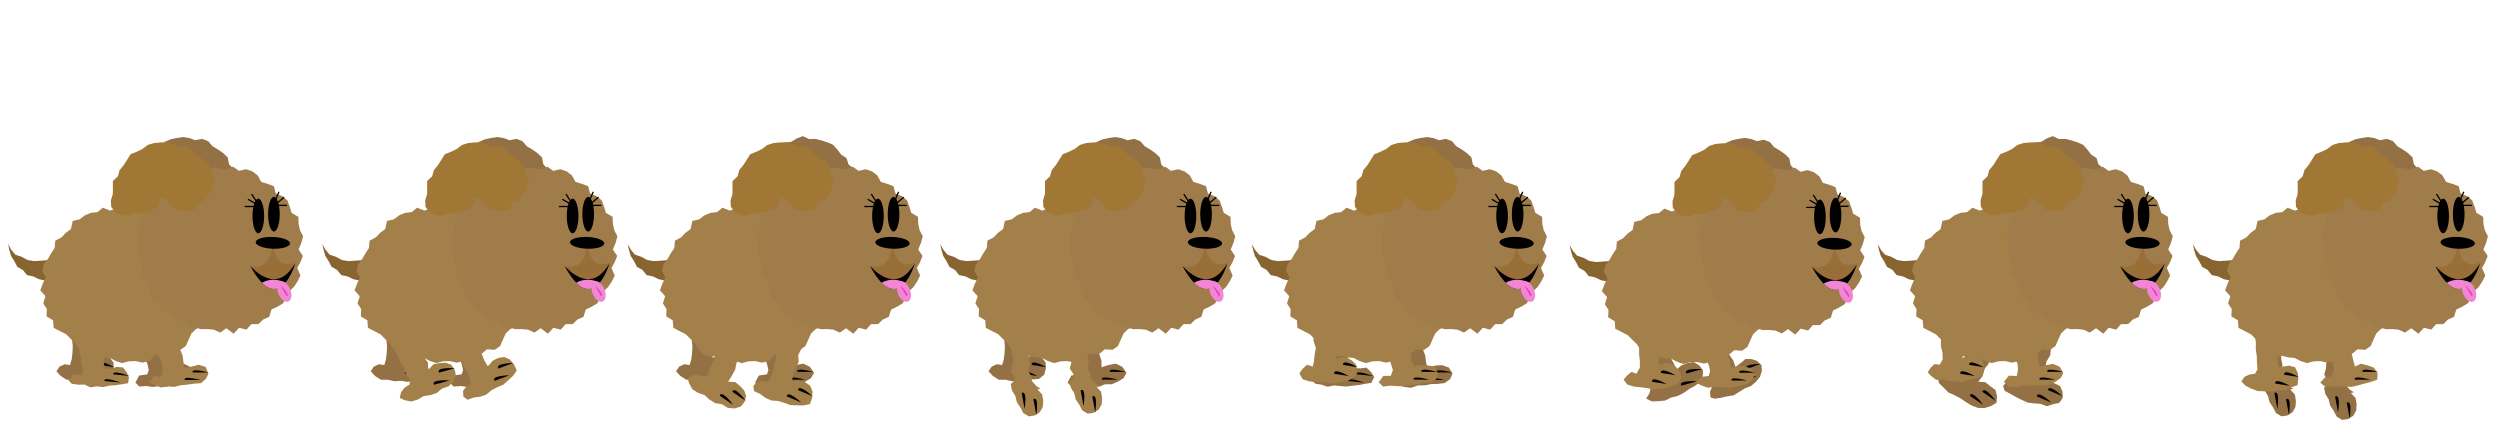 <svg id="spritsheet" xmlns="http://www.w3.org/2000/svg" xmlns:xlink="http://www.w3.org/1999/xlink" width="2800" height="500" viewBox="0 0 2800 500"><defs><style>.cls-1,.cls-2{fill:none;}.cls-1{stroke:#1d1d1b;stroke-width:0.3px;}.cls-3{fill:#876430;}.cls-4{fill:#937144;}.cls-5{fill:#a3804a;}.cls-6{fill:#a07c4b;}.cls-7{fill:#a07735;}.cls-8{fill:#996f37;}.cls-9{fill:#f286d4;}.cls-10{fill:#dd3ec0;}</style><symbol id="Deleted_Symbol" data-name="Deleted Symbol" viewBox="0 0 60.2 24.43"><line class="cls-1" x1="60.11" y1="6" x2="58.11" y2="7.5"/><line class="cls-1" x1="46.94" y1="16.5" x2="42.69" y2="15.75"/><line class="cls-1" x1="56.44" y1="11.08" x2="53.44" y2="11.08"/><line class="cls-1" x1="51.16" y1="19.6" x2="52.27" y2="16.64"/><line class="cls-1" x1="34.68" y1="2.64" x2="33.03" y2="0.08"/><line class="cls-1" x1="20.23" y1="23.05" x2="22.09" y2="20.37"/><line class="cls-1" x1="48.86" y1="6.41" x2="46.86" y2="9.66"/><line class="cls-1" x1="0.11" y1="13.33" x2="2.36" y2="10.83"/><line class="cls-1" x1="9.61" y1="14.5" x2="13.61" y2="12"/><line class="cls-1" x1="8.28" y1="18.17" x2="6.28" y2="16.92"/><line class="cls-1" x1="22.98" y1="7.37" x2="20.23" y2="5.12"/><line class="cls-1" x1="35.19" y1="17.08" x2="33.19" y2="15.83"/><line class="cls-1" x1="23.78" y1="17.68" x2="26.83" y2="17.81"/><line class="cls-1" x1="26.03" y1="12.47" x2="28.42" y2="14.29"/><line class="cls-1" x1="33.17" y1="8.48" x2="34.29" y2="11.54"/><line class="cls-1" x1="27.69" y1="3.75" x2="24.44" y2="2.75"/><line class="cls-1" x1="42.07" y1="10.12" x2="39.32" y2="8.37"/><line class="cls-1" x1="41.94" y1="4.75" x2="39.94" y2="6.25"/><line class="cls-1" x1="9.86" y1="5.5" x2="10.36" y2="8.75"/><line class="cls-1" x1="17.86" y1="12" x2="21.36" y2="11.25"/><line class="cls-1" x1="30.44" y1="24.42" x2="30.55" y2="21.42"/><line class="cls-1" x1="14.41" y1="19.82" x2="12.98" y2="17.77"/></symbol><symbol id="Dashes" data-name="Dashes" viewBox="0 0 60.19 24.41"><use width="60.2" height="24.42" xlink:href="#Deleted_Symbol"/></symbol></defs><title>spritesheetudenbaggrundsfarve</title><rect class="cls-2" width="350" height="500"/><polygon class="cls-3" points="53.11 291.38 45.81 291.97 38.31 292.45 30.88 291.21 24.2 287.61 17.16 285.24 12.44 279.55 9.03 273.28 10.43 279.9 12.4 286.61 16.1 292.55 19.39 298.87 25.68 302.42 30.21 308.11 37.33 309.59 43.58 312.68 50.39 314.15 58.07 314.67 65.54 314.49 67.27 308.95 64.48 301.74 58.8 296.4 53.11 291.38"/><polygon class="cls-4" points="189.67 411.35 197.54 408.82 205.56 407.22 213 410.83 217.71 417.51 214.3 423.61 208.1 427.31 201.19 430.35 193.58 430.42 186.37 433.28 178.76 432.31 171.28 433.41 163.8 432.33 156.1 432.97 151.69 428.49 155.88 420.6 165 419.25 166.62 414.46 165.07 407.59 162.26 401.1 160.81 394.21 158.84 388.01 164.96 386.6 171.21 384.6 177.53 382.9 183.6 383.59 184.46 390.16 187.26 396.94 189.61 403.85 189.67 411.35"/><path d="M216.46,416.47s-19.59-5.55-17.33,0"/><path d="M207.7,425.22s-19.58-5.54-17.33,0"/><polygon class="cls-4" points="103.65 400.59 110.34 398.76 117.07 397.52 123.2 400.77 127.22 406.28 127.29 413.06 125.53 419.56 119.77 424.32 112.18 425.04 104.91 427.8 97.31 426.5 89.72 427.01 82.32 425.29 74.58 425.28 68.03 421.1 63.15 415.8 66.69 410.57 72.52 407.91 78.37 408.87 80.26 402.46 81.15 395.14 81.47 387.72 80.71 380.34 79.32 373.04 78.76 364.61 87.65 365.77 96.01 365.29 104.4 363.26 105.31 370.85 103.11 378.24 105.28 385.66 104.64 393.07 103.65 400.59"/><path d="M127.8,411.26s-17.28-10-16.29-2.59"/><path d="M117.79,421.15s-17.28-10-16.29-2.59"/><polygon class="cls-5" points="240.72 317.74 243.48 325.13 240.49 332.1 236.7 338.54 233.88 344.97 234.26 352.83 230.57 359.06 226.7 365.14 219.54 368.58 214.5 373.33 211.38 380.17 208.1 387.57 202.07 391.81 193.36 391.24 187.81 395.92 180.37 396.37 173.43 397.41 167.33 404.17 159.75 406.16 151.78 404.45 144.13 404.7 136.79 406.67 129.7 404.36 123.02 400.94 115.87 400.25 108.92 398.47 100.48 399.81 93.57 396.86 88.5 390.8 84.17 384.34 79.06 379.4 74.09 374.4 67.32 370.92 60.08 367.19 59.49 358.8 52.14 354.37 52.51 346.15 48.43 339.76 50.95 331.76 45.1 325.22 47.87 317.74 51.23 310.81 47.22 303.04 49.15 295.91 53.78 289.8 57.34 283.6 61.23 277.69 61.88 269.55 68.87 265.85 73.76 260.74 79.46 256.54 81.43 247.42 89.13 245.67 94.96 241.22 101.69 238.4 109.13 237.58 115.13 232.59 123.3 235.87 130.01 233.39 137.12 233.73 144.13 232.67 151.56 227.42 158.21 233.66 165.51 233.16 172.21 235.83 178.86 238.33 186.56 238.4 191.52 244.56 198.01 247.43 206.64 247.67 208.64 256.71 215.46 259.79 223.55 262.36 223.6 271.53 230.72 275.51 234.97 281.66 234.04 289.96 238.48 296.09 238.19 303.56 240.32 310.51 240.72 317.74"/><polygon class="cls-5" points="206.34 412.15 214.35 410.69 222.17 408.52 230.27 410.9 233.46 418.59 230.93 423.89 225.22 429.14 217.5 429.7 210.06 430.76 202.57 431.5 195.13 433.33 187.54 432.77 179.91 433.95 172.71 430.68 167.11 428.31 172.41 421.41 180.87 422 182.32 415.31 181.74 408.48 179.43 402.07 175.89 396.13 174.34 388.96 181.12 388.17 187.82 388.21 193.93 384.8 200.44 385.15 201.89 391.69 204.5 398.23 205.46 405.13 206.34 412.15"/><path d="M233.44,417.13s-19.87-5.32-17.59,0"/><path d="M224.56,425.53s-19.88-5.32-17.6,0"/><polygon class="cls-4" points="260.99 188.94 256.53 183.97 255.03 176.32 249.87 171.41 244.02 167.35 238 163.76 233.16 158.09 226.43 155.51 218.76 157.05 212.25 154.64 205.26 153.49 198.28 154.5 191.33 155.95 184.8 158.67 179.52 163.55 173.75 167.31 167.49 170.89 164.43 177.44 161.54 183.7 158.03 189.6 157.19 196.47 152.81 202.64 154.16 209.71 155.72 216.31 156.47 223.25 162.51 227.37 169.91 225.24 177.32 224.67 184.93 225.73 191.65 222.07 197.48 218.44 202.27 213.62 203.15 205.32 208.22 211.79 213.89 215.78 219.48 220.13 227.05 219.49 233.41 221.01 241 220.92 246.21 214.96 250.85 208.88 255.63 202.91 256.72 194.9 260.99 188.94"/><polygon class="cls-6" points="334.39 279.38 339.23 286.68 336.46 293.64 332.89 300.14 336.54 308.63 333.2 315.29 329.09 321.45 323.54 326.59 320.51 333.13 317.12 339.63 310.7 343.5 304.04 346.66 301.52 354.85 294.78 357.82 289.4 363.05 281.44 363.07 276.05 369.2 267.81 367.08 261.66 373.77 253.57 367.62 246.57 372.49 239.53 369.26 232.52 368.56 225.23 368.69 218.35 366.65 210.94 365.8 206.19 359.07 197.29 360.14 192.56 354.09 186.52 350.02 179.53 346.71 177.64 338.55 170.56 334.85 168.69 327.34 166.63 320.32 163.88 313.81 157.6 308.42 159.8 300.32 157.13 293.62 155.68 286.57 154.94 279.38 155.52 272.17 153.13 264.51 155.6 257.44 156.71 250.05 158.87 242.89 163.62 236.91 170.63 232.59 171.94 224.89 178.62 221.03 183.55 216 186.79 209.04 190.8 202.29 200.01 202.97 205.75 198.83 211.67 194.69 217.79 190.4 225.95 193.01 232.41 189.54 239.38 187.58 246.57 188.79 253.58 189.84 261.18 186.71 267.59 191.36 275.63 189.54 282.64 191.91 288.61 196.49 292.62 203.79 299.68 205.89 306.76 208.58 308.89 216.7 316.1 219.7 321.88 224.41 324.48 231.4 326.6 238.38 334.19 242.93 334.42 250.69 335.96 257.81 339.49 264.6 337.45 272.19 334.39 279.38"/><polygon class="cls-7" points="240.94 199.29 236.48 194.22 235.39 186.29 230.34 181.17 224.57 176.85 218.68 172.91 214.31 166.72 207.75 163.56 199.79 164.6 193.53 161.35 186.66 159.32 179.52 159.55 172.37 160.23 165.5 162.33 159.58 166.82 153.21 169.94 146.28 172.69 142.3 179.02 138.47 185.01 133.96 190.47 132.06 197.36 126.39 202.81 126.43 210.26 126.35 217.35 124.2 224.38 124.53 231.7 129.1 237.45 134.13 240.11 141.38 241.86 148.43 239.44 155.41 238.34 162.51 238.35 168.79 235.42 175.95 233.12 179.32 226.34 179.39 220.95 185.44 222.82 190.7 228.08 195.75 234.4 203.44 236.13 211.15 236.43 218.68 234.26 221.82 227.31 229.41 224.71 233.06 218.55 237.12 212.72 238.3 205.41 240.94 199.29"/><ellipse cx="289.31" cy="241.91" rx="6.52" ry="19.39"/><polygon points="288.02 230.01 277.36 223.79 278.08 222.52 288.75 228.74 288.02 230.01"/><rect x="274.02" y="230.57" width="12.32" height="1.46"/><polygon points="287.96 228.13 281.21 217.72 282.43 216.92 289.17 227.33 287.96 228.13"/><ellipse cx="306.78" cy="239.91" rx="6.52" ry="19.39"/><polygon points="318.75 221.35 309.37 229.41 308.43 228.3 317.81 220.24 318.75 221.35"/><rect x="309.16" y="229.3" width="12.32" height="1.46"/><polygon points="306.85 225.93 311.76 214.53 313.09 215.11 308.18 226.52 306.85 225.93"/><path d="M330.7,295.09s-18.23,62.35-50.25,2.94C280.45,298,312.28,323,330.7,295.09Z"/><path class="cls-8" d="M305.77,269.35s-.19,35.69-25.27,28.34c-.05,0-.08,0-.05.08,2.23,2.66,29.88,34.39,50.25-3.75,0,0,0-.1,0-.08C328.81,294.84,307.26,304.63,305.77,269.35Z"/><ellipse class="cls-9" cx="318.41" cy="326.61" rx="7.11" ry="12.04" transform="translate(-98.16 140.8) rotate(-21.69)"/><path class="cls-10" d="M313.55,318.56s12.35,12.6,7.63,13.11"/><path class="cls-9" d="M319.66,316.65s-12.54-7.54-26.28,0C293.38,316.65,306.82,332.49,319.66,316.65Z"/><use width="60.19" height="24.41" transform="translate(294.36 295.09) scale(0.4 0.41)" xlink:href="#Dashes"/><ellipse cx="305.58" cy="271.97" rx="6.59" ry="19.2" transform="translate(22.19 566.98) rotate(-87.82)"/><polygon class="cls-5" points="117.75 413.29 124.51 412.9 130.93 410.85 137.77 411.6 142.01 417.05 144.42 422.67 143.49 429.16 136.27 430.43 129.38 431.45 122.41 431.96 115.42 433.56 108.38 432.72 101.25 433.82 94.47 430.64 87.36 430.87 80.34 429.82 76.75 426.04 82.27 419.22 90.8 420.19 93.4 413.97 91.09 407.43 90.42 400.66 89.28 393.94 88.14 388.35 94.28 385.63 101.15 386.78 107.92 386.19 115.3 384.76 115.93 392.36 116.95 399.26 116.17 406.35 117.75 413.29"/><path d="M145,421.06s-19.81-7.35-18-1.81"/><path d="M135.07,428.53s-19.81-7.36-18-1.81"/><rect class="cls-2" x="349" width="350" height="500"/><polygon class="cls-3" points="405.11 291.38 397.81 291.97 390.31 292.45 382.88 291.21 376.2 287.61 369.16 285.24 364.44 279.55 361.03 273.28 362.43 279.9 364.4 286.61 368.1 292.55 371.39 298.87 377.68 302.42 382.21 308.11 389.33 309.59 395.57 312.68 402.39 314.15 410.07 314.67 417.54 314.49 419.27 308.95 416.48 301.74 410.8 296.4 405.11 291.38"/><polygon class="cls-4" points="541.67 411.35 549.54 408.82 557.55 407.22 565 410.83 569.71 417.51 566.3 423.61 560.1 427.31 553.19 430.35 545.58 430.42 538.37 433.28 530.76 432.31 523.28 433.41 515.8 432.33 508.1 432.97 503.69 428.49 507.88 420.6 517 419.25 518.62 414.46 517.08 407.59 514.26 401.1 512.81 394.21 510.84 388.01 516.96 386.6 523.21 384.6 529.52 382.9 535.6 383.59 536.46 390.16 539.26 396.94 541.61 403.85 541.67 411.35"/><path d="M568.46,416.47s-19.59-5.55-17.33,0"/><path d="M559.7,425.22s-19.58-5.54-17.33,0"/><polygon class="cls-4" points="455.65 400.59 462.34 398.76 469.07 397.52 475.2 400.77 479.22 406.28 479.29 413.06 477.53 419.56 471.76 424.32 464.18 425.04 456.91 427.8 449.31 426.5 441.72 427.01 434.32 425.29 426.58 425.28 420.03 421.1 415.15 415.8 418.69 410.57 424.52 407.91 430.37 408.87 432.26 402.46 433.15 395.14 433.48 387.72 432.71 380.34 431.32 373.04 430.76 364.61 439.65 365.77 448.01 365.29 456.4 363.26 457.31 370.85 455.11 378.24 457.28 385.66 456.64 393.07 455.65 400.59"/><path d="M479.8,411.26s-17.28-10-16.29-2.59"/><path d="M469.79,421.15s-17.28-10-16.29-2.59"/><polygon class="cls-5" points="592.72 317.74 595.48 325.13 592.49 332.1 588.7 338.54 585.88 344.97 586.26 352.83 582.57 359.06 578.7 365.14 571.54 368.58 566.5 373.33 563.38 380.17 560.1 387.57 554.08 391.81 545.36 391.24 539.82 395.92 532.37 396.37 525.43 397.41 519.33 404.17 511.75 406.16 503.77 404.45 496.13 404.7 488.79 406.67 481.7 404.36 475.02 400.94 467.87 400.25 460.92 398.47 452.48 399.81 445.57 396.86 440.5 390.8 436.17 384.34 431.06 379.4 426.09 374.4 419.32 370.92 412.08 367.19 411.49 358.8 404.14 354.37 404.51 346.15 400.43 339.76 402.95 331.76 397.1 325.22 399.87 317.74 403.23 310.81 399.22 303.04 401.15 295.91 405.79 289.8 409.35 283.6 413.23 277.69 413.88 269.55 420.87 265.85 425.76 260.74 431.46 256.54 433.43 247.42 441.13 245.67 446.96 241.22 453.69 238.4 461.13 237.58 467.13 232.59 475.3 235.87 482.01 233.39 489.12 233.73 496.13 232.67 503.56 227.42 510.21 233.66 517.51 233.16 524.21 235.83 530.86 238.33 538.56 238.4 543.52 244.56 550.01 247.43 558.64 247.67 560.64 256.71 567.46 259.79 575.55 262.36 575.6 271.53 582.72 275.51 586.97 281.66 586.04 289.96 590.48 296.09 590.19 303.56 592.32 310.51 592.72 317.74"/><polygon class="cls-5" points="546.47 410.49 551.61 404.12 557.91 400.9 564.86 399.82 571.23 402.75 575.64 408.09 578.83 414.93 574.43 421.17 569.08 426.04 563.67 430.89 556.95 433.76 550.53 436.98 544.8 441.83 537.93 444.3 530.64 445.22 523.69 447.69 518.98 444.23 518.61 437.7 522.29 432.84 527.55 429.74 526.17 423.64 523.64 416.57 519.24 410.52 515.92 403.75 509.74 399 506.36 392.09 512.47 389.1 516.77 383.53 523.01 380.83 528.95 376.23 531.29 384.31 537.15 389.53 539.6 396.7 542.39 403.6 546.47 410.49"/><path d="M574.78,406.54s-21.14.28-16.46,6.22"/><path d="M570.49,420.33s-21.14.28-16.46,6.22"/><polygon class="cls-4" points="612.99 188.94 608.53 183.97 607.03 176.32 601.87 171.41 596.02 167.35 590 163.76 585.16 158.09 578.43 155.51 570.76 157.05 564.25 154.64 557.26 153.49 550.28 154.5 543.33 155.95 536.8 158.67 531.52 163.55 525.75 167.31 519.49 170.89 516.43 177.44 513.54 183.7 510.02 189.6 509.19 196.47 504.81 202.64 506.16 209.71 507.72 216.31 508.47 223.25 514.51 227.37 521.91 225.24 529.32 224.67 536.93 225.73 543.65 222.07 549.48 218.44 554.27 213.62 555.15 205.32 560.22 211.79 565.89 215.78 571.48 220.13 579.05 219.49 585.41 221.01 593 220.92 598.21 214.96 602.85 208.88 607.63 202.91 608.72 194.9 612.99 188.94"/><polygon class="cls-6" points="686.39 279.38 691.23 286.68 688.46 293.64 684.89 300.14 688.53 308.63 685.2 315.29 681.09 321.45 675.54 326.59 672.51 333.13 669.12 339.63 662.7 343.5 656.04 346.66 653.52 354.85 646.78 357.82 641.4 363.05 633.45 363.07 628.05 369.2 619.81 367.08 613.66 373.77 605.58 367.62 598.57 372.49 591.53 369.26 584.52 368.56 577.23 368.69 570.35 366.65 562.94 365.8 558.19 359.07 549.29 360.14 544.55 354.09 538.52 350.02 531.53 346.71 529.64 338.55 522.56 334.85 520.69 327.34 518.63 320.32 515.88 313.81 509.6 308.42 511.8 300.32 509.13 293.62 507.68 286.57 506.94 279.38 507.52 272.17 505.13 264.51 507.6 257.44 508.7 250.05 510.87 242.89 515.62 236.91 522.63 232.59 523.94 224.89 530.62 221.03 535.55 216 538.79 209.04 542.8 202.29 552.01 202.97 557.75 198.83 563.67 194.69 569.79 190.4 577.95 193.01 584.41 189.54 591.38 187.58 598.57 188.79 605.58 189.84 613.18 186.71 619.59 191.36 627.63 189.54 634.64 191.91 640.61 196.49 644.62 203.79 651.68 205.89 658.76 208.58 660.89 216.7 668.1 219.7 673.88 224.41 676.48 231.4 678.6 238.38 686.19 242.93 686.42 250.69 687.96 257.81 691.49 264.6 689.45 272.19 686.39 279.38"/><polygon class="cls-7" points="592.94 199.29 588.48 194.22 587.39 186.29 582.34 181.17 576.57 176.85 570.68 172.91 566.31 166.72 559.75 163.56 551.79 164.6 545.53 161.35 538.66 159.32 531.52 159.55 524.37 160.23 517.5 162.33 511.58 166.82 505.2 169.94 498.27 172.69 494.3 179.02 490.47 185.01 485.96 190.47 484.06 197.36 478.39 202.81 478.43 210.26 478.35 217.35 476.2 224.38 476.53 231.7 481.1 237.45 486.13 240.11 493.38 241.86 500.43 239.44 507.41 238.34 514.51 238.35 520.79 235.42 527.95 233.12 531.32 226.34 531.39 220.95 537.44 222.82 542.7 228.08 547.75 234.4 555.44 236.13 563.15 236.43 570.68 234.26 573.83 227.31 581.41 224.71 585.06 218.55 589.12 212.72 590.3 205.41 592.94 199.29"/><ellipse cx="641.31" cy="241.91" rx="6.52" ry="19.39"/><polygon points="640.02 230.01 629.36 223.79 630.08 222.52 640.75 228.74 640.02 230.01"/><rect x="626.02" y="230.57" width="12.32" height="1.46"/><polygon points="639.96 228.13 633.22 217.72 634.43 216.92 641.17 227.33 639.96 228.13"/><ellipse cx="658.78" cy="239.91" rx="6.52" ry="19.39"/><polygon points="670.75 221.35 661.37 229.41 660.43 228.3 669.81 220.24 670.75 221.35"/><rect x="661.16" y="229.3" width="12.32" height="1.46"/><polygon points="658.85 225.93 663.76 214.53 665.09 215.11 660.18 226.52 658.85 225.93"/><path d="M682.7,295.09s-18.23,62.35-50.25,2.94C632.45,298,664.28,323,682.7,295.09Z"/><path class="cls-8" d="M657.77,269.35s-.19,35.69-25.27,28.34c0,0-.08,0,0,.08,2.23,2.66,29.88,34.39,50.25-3.75,0,0,0-.1,0-.08C680.81,294.84,659.26,304.63,657.77,269.35Z"/><ellipse class="cls-9" cx="670.41" cy="326.61" rx="7.11" ry="12.04" transform="translate(-73.24 270.9) rotate(-21.69)"/><path class="cls-10" d="M665.55,318.56s12.35,12.6,7.63,13.11"/><path class="cls-9" d="M671.66,316.65s-12.54-7.54-26.28,0C645.38,316.65,658.82,332.49,671.66,316.65Z"/><use width="60.19" height="24.41" transform="translate(646.36 295.09) scale(0.4 0.41)" xlink:href="#Dashes"/><ellipse cx="657.58" cy="271.97" rx="6.59" ry="19.2" transform="translate(360.8 918.73) rotate(-87.82)"/><polygon class="cls-5" points="480.15 413.66 485.66 407.81 492.86 406.56 499.35 406.22 505.59 408.67 509.41 414.47 510.56 420.77 507.66 427.54 502.24 432.83 494.98 435.27 489.13 440.16 482.01 442.53 474.53 443.6 467.93 447.47 460.72 449.68 453.12 448.19 447.66 445.64 449.25 439.25 452.93 434.35 458.62 430.68 459.3 424.99 454.61 418.75 452.26 411.43 447.89 405.15 445.62 397.68 441.73 392.54 446.38 387.87 452.23 384.25 458.82 382 464.99 378.04 468.21 385.35 470.1 392.83 474.91 398.98 477.67 406.08 480.15 413.66"/><path d="M509.24,412.46s-21.67-1.6-17.43,4.85"/><path d="M503.55,426.1s-21.67-1.6-17.43,4.85"/><rect class="cls-2" x="694" width="350" height="500"/><polygon class="cls-3" points="747.11 291.38 739.81 291.97 732.31 292.45 724.88 291.21 718.2 287.61 711.16 285.24 706.44 279.55 703.03 273.28 704.43 279.9 706.4 286.61 710.1 292.55 713.39 298.87 719.68 302.42 724.21 308.11 731.33 309.59 737.58 312.68 744.39 314.15 752.07 314.67 759.54 314.49 761.27 308.95 758.48 301.74 752.8 296.4 747.11 291.38"/><polygon class="cls-4" points="883.67 411.35 891.54 408.82 899.55 407.22 907 410.83 911.71 417.51 908.3 423.61 902.1 427.31 895.19 430.35 887.58 430.42 880.37 433.28 872.76 432.31 865.28 433.41 857.8 432.33 850.1 432.97 845.69 428.49 849.88 420.6 859 419.25 860.62 414.46 859.08 407.59 856.26 401.1 854.81 394.21 852.84 388.01 858.96 386.6 865.21 384.6 871.52 382.9 877.6 383.59 878.46 390.16 881.26 396.94 883.61 403.85 883.67 411.35"/><path d="M910.46,416.47s-19.59-5.55-17.33,0"/><path d="M901.7,425.22s-19.58-5.54-17.33,0"/><polygon class="cls-4" points="797.65 400.59 804.34 398.76 811.07 397.52 817.2 400.77 821.22 406.28 821.29 413.06 819.53 419.56 813.76 424.32 806.18 425.04 798.91 427.8 791.3 426.5 783.72 427.01 776.32 425.29 768.58 425.28 762.03 421.1 757.15 415.8 760.69 410.57 766.52 407.91 772.37 408.87 774.26 402.46 775.15 395.14 775.48 387.72 774.71 380.34 773.32 373.04 772.76 364.61 781.65 365.77 790.01 365.29 798.4 363.26 799.31 370.85 797.11 378.24 799.28 385.66 798.64 393.07 797.65 400.59"/><path d="M821.8,411.26s-17.28-10-16.29-2.59"/><path d="M811.79,421.15s-17.28-10-16.29-2.59"/><polygon class="cls-5" points="934.72 317.74 937.48 325.13 934.49 332.1 930.7 338.54 927.88 344.97 928.26 352.83 924.57 359.06 920.7 365.14 913.54 368.58 908.5 373.33 905.38 380.17 902.1 387.57 896.08 391.81 887.36 391.24 881.82 395.92 874.37 396.37 867.43 397.41 861.33 404.17 853.75 406.16 845.77 404.45 838.13 404.7 830.79 406.67 823.7 404.36 817.02 400.94 809.87 400.25 802.92 398.47 794.48 399.81 787.57 396.86 782.5 390.8 778.17 384.34 773.05 379.4 768.09 374.4 761.32 370.92 754.08 367.19 753.49 358.8 746.14 354.37 746.51 346.15 742.43 339.76 744.95 331.76 739.1 325.22 741.87 317.74 745.23 310.81 741.22 303.04 743.15 295.91 747.78 289.8 751.35 283.6 755.23 277.69 755.88 269.55 762.87 265.85 767.76 260.74 773.46 256.54 775.43 247.42 783.13 245.67 788.96 241.22 795.69 238.4 803.13 237.58 809.13 232.59 817.3 235.87 824.01 233.39 831.12 233.73 838.13 232.67 845.56 227.42 852.21 233.66 859.51 233.16 866.21 235.83 872.86 238.33 880.56 238.4 885.52 244.56 892.01 247.43 900.64 247.67 902.64 256.71 909.46 259.79 917.55 262.36 917.6 271.53 924.72 275.51 928.97 281.66 928.04 289.96 932.48 296.09 932.19 303.56 934.32 310.51 934.72 317.74"/><polygon class="cls-5" points="886.89 427.07 894.94 426.05 901.72 428.06 907.49 432.07 910.08 438.59 909.6 445.5 907.14 452.6 899.68 454.11 892.44 453.95 885.18 453.7 878.33 451.18 871.46 449.08 864 448.55 857.32 445.6 851.39 441.28 844.69 438.22 843.62 432.46 847.9 427.53 853.92 426.5 859.85 427.94 863.1 422.58 866.1 415.7 867.13 408.3 869.35 401.11 868.27 393.41 870.54 386.07 877.03 388.09 883.97 387.14 890.35 389.44 897.79 390.23 893.99 397.68 894.52 405.47 891.39 412.37 888.69 419.3 886.89 427.07"/><path d="M910,443.78s-15.48-14.4-16.19-6.87"/><path d="M897.4,450.79s-15.48-14.4-16.19-6.87"/><polygon class="cls-4" points="956.14 188.9 950.34 184.11 948.11 177.09 942.11 173.14 937.84 167.56 933.08 162.17 926.52 159.32 919.8 157.22 913.09 155.52 906.18 155.79 899.18 152.46 892.38 155.02 886.29 158.77 879.3 159.74 872.45 161.85 868.33 168.02 860.97 170.41 858.73 177.66 853.35 182.51 851.83 189.52 850.25 196.22 850.01 203.06 847.81 209.72 846.72 216.95 851.33 222.68 856.41 225.44 863.97 227.59 871.28 224.06 879 226.21 886 223.1 892.54 219.73 895.72 213.43 897.66 206.35 903.87 209.73 907.69 216.08 915.18 216.67 920.76 220.6 927.31 219.94 932.88 217.87 940.08 214.84 944.32 208.48 949.48 202.82 951.49 195.29 956.14 188.9"/><polygon class="cls-6" points="1028.39 279.38 1033.23 286.68 1030.46 293.64 1026.89 300.14 1030.54 308.63 1027.2 315.29 1023.09 321.45 1017.54 326.59 1014.51 333.13 1011.12 339.63 1004.7 343.5 998.04 346.66 995.52 354.85 988.78 357.82 983.4 363.05 975.45 363.07 970.05 369.2 961.81 367.08 955.66 373.77 947.58 367.62 940.57 372.49 933.53 369.26 926.52 368.56 919.23 368.69 912.35 366.65 904.94 365.8 900.19 359.07 891.29 360.14 886.55 354.09 880.52 350.02 873.53 346.71 871.64 338.55 864.56 334.85 862.69 327.34 860.63 320.32 857.88 313.81 851.6 308.42 853.8 300.32 851.13 293.62 849.68 286.57 848.95 279.38 849.52 272.17 847.13 264.51 849.6 257.44 850.71 250.05 852.87 242.89 857.62 236.91 864.63 232.59 865.94 224.89 872.62 221.03 877.55 216 880.79 209.04 884.8 202.29 894.01 202.97 899.75 198.83 905.67 194.69 911.79 190.4 919.95 193.01 926.41 189.54 933.38 187.58 940.57 188.79 947.58 189.84 955.18 186.71 961.59 191.36 969.63 189.54 976.64 191.91 982.61 196.49 986.62 203.79 993.68 205.89 1000.76 208.58 1002.89 216.7 1010.1 219.7 1015.88 224.41 1018.48 231.4 1020.6 238.38 1028.19 242.93 1028.42 250.69 1029.96 257.81 1033.49 264.6 1031.45 272.19 1028.39 279.38"/><polygon class="cls-7" points="934.94 199.29 930.48 194.22 929.39 186.29 924.34 181.17 918.57 176.85 912.68 172.91 908.31 166.72 901.75 163.56 893.79 164.6 887.53 161.35 880.66 159.32 873.52 159.55 866.37 160.23 859.5 162.33 853.58 166.82 847.21 169.94 840.27 172.69 836.3 179.02 832.47 185.01 827.96 190.47 826.06 197.36 820.39 202.81 820.43 210.26 820.35 217.35 818.2 224.38 818.53 231.7 823.1 237.45 828.13 240.11 835.38 241.86 842.43 239.44 849.41 238.34 856.51 238.35 862.79 235.42 869.95 233.12 873.32 226.34 873.39 220.95 879.44 222.82 884.7 228.08 889.75 234.4 897.44 236.13 905.15 236.43 912.68 234.26 915.83 227.31 923.41 224.71 927.06 218.55 931.12 212.72 932.3 205.41 934.94 199.29"/><ellipse cx="983.31" cy="241.91" rx="6.52" ry="19.39"/><polygon points="982.02 230.01 971.36 223.79 972.08 222.52 982.75 228.74 982.02 230.01"/><rect x="968.02" y="230.57" width="12.32" height="1.46"/><polygon points="981.96 228.13 975.22 217.72 976.43 216.92 983.17 227.33 981.96 228.13"/><ellipse cx="1000.78" cy="239.91" rx="6.52" ry="19.39"/><polygon points="1012.75 221.35 1003.37 229.41 1002.43 228.3 1011.81 220.24 1012.75 221.35"/><rect x="1003.16" y="229.3" width="12.32" height="1.46"/><polygon points="1000.85 225.93 1005.76 214.53 1007.09 215.11 1002.18 226.52 1000.85 225.93"/><path d="M1024.7,295.09s-18.23,62.35-50.25,2.94C974.45,298,1006.28,323,1024.7,295.09Z"/><path class="cls-8" d="M999.77,269.35s-.19,35.69-25.27,28.34c0,0-.08,0,0,.08,2.23,2.66,29.88,34.39,50.25-3.75,0,0,0-.1,0-.08C1022.81,294.84,1001.26,304.63,999.77,269.35Z"/><ellipse class="cls-9" cx="1012.41" cy="326.61" rx="7.11" ry="12.04" transform="translate(-49.03 397.29) rotate(-21.69)"/><path class="cls-10" d="M1007.55,318.56s12.35,12.6,7.63,13.11"/><path class="cls-9" d="M1013.66,316.65s-12.54-7.54-26.28,0C987.38,316.65,1000.82,332.49,1013.66,316.65Z"/><use width="60.19" height="24.41" transform="translate(988.36 295.09) scale(0.4 0.41)" xlink:href="#Dashes"/><ellipse cx="999.58" cy="271.97" rx="6.59" ry="19.2" transform="translate(689.8 1260.48) rotate(-87.82)"/><polygon class="cls-5" points="815.5 427.5 823.56 427.9 829.13 432.67 833.56 437.39 835.74 443.72 833.75 450.36 829.71 455.29 822.68 457.5 815.13 456.79 808.6 452.74 801.06 451.5 794.67 447.57 789.05 442.49 781.8 440.01 775.44 435.94 771.73 429.11 770.14 423.32 776.04 420.41 782.15 420.09 788.67 422 793.44 418.9 795.12 411.26 799.25 404.76 801.19 397.36 805.5 390.82 806.88 384.57 813.45 385.04 819.99 387.15 825.96 390.79 832.98 392.93 829.46 400.12 824.91 406.36 823.39 414.04 819.73 420.73 815.5 427.5"/><path d="M835.22,449s-12.76-17.58-15-10.18"/><path d="M821.13,453.41s-12.77-17.59-15-10.19"/><rect class="cls-2" x="1044" width="350" height="500"/><polygon class="cls-3" points="1097.11 291.38 1089.81 291.97 1082.31 292.45 1074.88 291.21 1068.2 287.61 1061.16 285.24 1056.44 279.55 1053.03 273.28 1054.43 279.9 1056.4 286.61 1060.1 292.55 1063.39 298.87 1069.68 302.42 1074.21 308.11 1081.33 309.59 1087.58 312.68 1094.39 314.15 1102.07 314.67 1109.54 314.49 1111.27 308.95 1108.48 301.74 1102.8 296.4 1097.11 291.38"/><polygon class="cls-4" points="1233.67 411.35 1241.54 408.82 1249.56 407.22 1257 410.83 1261.71 417.51 1258.3 423.61 1252.1 427.31 1245.19 430.35 1237.58 430.42 1230.37 433.28 1222.76 432.31 1215.28 433.41 1207.8 432.33 1200.1 432.97 1195.69 428.49 1199.88 420.6 1209 419.25 1210.62 414.46 1209.08 407.59 1206.26 401.1 1204.81 394.21 1202.84 388.01 1208.96 386.6 1215.21 384.6 1221.53 382.9 1227.6 383.59 1228.46 390.16 1231.26 396.94 1233.61 403.85 1233.67 411.35"/><path d="M1260.46,416.47s-19.59-5.55-17.33,0"/><path d="M1251.7,425.22s-19.58-5.54-17.33,0"/><polygon class="cls-4" points="1147.65 400.59 1154.34 398.76 1161.07 397.52 1167.2 400.77 1171.22 406.28 1171.29 413.06 1169.53 419.56 1163.77 424.32 1156.18 425.04 1148.91 427.8 1141.31 426.5 1133.72 427.01 1126.32 425.29 1118.58 425.28 1112.03 421.1 1107.15 415.8 1110.69 410.57 1116.52 407.91 1122.37 408.87 1124.26 402.46 1125.15 395.14 1125.47 387.72 1124.71 380.34 1123.32 373.04 1122.76 364.61 1131.65 365.77 1140.01 365.29 1148.4 363.26 1149.31 370.85 1147.11 378.24 1149.28 385.66 1148.64 393.07 1147.65 400.59"/><path d="M1171.8,411.26s-17.28-10-16.29-2.59"/><path d="M1161.79,421.15s-17.28-10-16.29-2.59"/><polygon class="cls-5" points="1284.72 317.74 1287.48 325.13 1284.49 332.1 1280.7 338.54 1277.88 344.97 1278.26 352.83 1274.57 359.06 1270.7 365.14 1263.54 368.58 1258.5 373.33 1255.38 380.17 1252.1 387.57 1246.08 391.81 1237.36 391.24 1231.82 395.92 1224.37 396.37 1217.43 397.41 1211.33 404.17 1203.75 406.16 1195.78 404.45 1188.13 404.7 1180.79 406.67 1173.7 404.36 1167.02 400.94 1159.87 400.25 1152.92 398.47 1144.48 399.81 1137.57 396.86 1132.51 390.8 1128.17 384.34 1123.06 379.4 1118.09 374.4 1111.32 370.92 1104.08 367.19 1103.49 358.8 1096.14 354.37 1096.51 346.15 1092.43 339.76 1094.95 331.76 1089.1 325.22 1091.87 317.74 1095.23 310.81 1091.22 303.04 1093.15 295.91 1097.79 289.8 1101.35 283.6 1105.23 277.69 1105.88 269.55 1112.87 265.85 1117.76 260.74 1123.46 256.54 1125.43 247.42 1133.13 245.67 1138.96 241.22 1145.69 238.4 1153.13 237.58 1159.13 232.59 1167.3 235.87 1174.01 233.39 1181.12 233.73 1188.13 232.67 1195.56 227.42 1202.21 233.66 1209.52 233.16 1216.21 235.83 1222.86 238.33 1230.56 238.4 1235.52 244.56 1242.02 247.43 1250.64 247.67 1252.64 256.71 1259.46 259.79 1267.55 262.36 1267.6 271.53 1274.72 275.51 1278.96 281.66 1278.05 289.96 1282.48 296.09 1282.19 303.56 1284.32 310.51 1284.72 317.74"/><polygon class="cls-4" points="1304.99 188.94 1300.53 183.97 1299.03 176.32 1293.87 171.41 1288.02 167.35 1282 163.76 1277.16 158.09 1270.43 155.51 1262.77 157.05 1256.25 154.64 1249.27 153.49 1242.28 154.5 1235.33 155.95 1228.8 158.67 1223.52 163.55 1217.75 167.31 1211.48 170.89 1208.43 177.44 1205.54 183.7 1202.03 189.6 1201.18 196.47 1196.81 202.64 1198.16 209.71 1199.72 216.31 1200.47 223.25 1206.51 227.37 1213.91 225.24 1221.32 224.67 1228.93 225.73 1235.65 222.07 1241.48 218.44 1246.27 213.62 1247.15 205.32 1252.22 211.79 1257.89 215.78 1263.48 220.13 1271.05 219.49 1277.41 221.01 1285 220.92 1290.21 214.96 1294.85 208.88 1299.63 202.91 1300.72 194.9 1304.99 188.94"/><polygon class="cls-6" points="1378.39 279.38 1383.23 286.68 1380.46 293.64 1376.89 300.14 1380.54 308.63 1377.2 315.29 1373.09 321.45 1367.54 326.59 1364.52 333.13 1361.12 339.63 1354.7 343.5 1348.04 346.66 1345.52 354.85 1338.78 357.82 1333.4 363.05 1325.44 363.07 1320.05 369.2 1311.81 367.08 1305.66 373.77 1297.58 367.62 1290.57 372.49 1283.53 369.26 1276.52 368.56 1269.23 368.69 1262.35 366.65 1254.94 365.8 1250.19 359.07 1241.29 360.14 1236.56 354.09 1230.52 350.02 1223.53 346.71 1221.64 338.55 1214.56 334.85 1212.69 327.34 1210.63 320.32 1207.88 313.81 1201.6 308.42 1203.8 300.32 1201.13 293.62 1199.68 286.57 1198.94 279.38 1199.52 272.17 1197.13 264.51 1199.6 257.44 1200.7 250.05 1202.87 242.89 1207.62 236.91 1214.63 232.59 1215.94 224.89 1222.62 221.03 1227.55 216 1230.79 209.04 1234.8 202.29 1244.02 202.97 1249.75 198.83 1255.67 194.69 1261.79 190.4 1269.95 193.01 1276.41 189.54 1283.38 187.58 1290.57 188.79 1297.58 189.84 1305.18 186.71 1311.59 191.36 1319.63 189.54 1326.64 191.91 1332.61 196.49 1336.62 203.79 1343.68 205.89 1350.76 208.58 1352.89 216.7 1360.1 219.7 1365.88 224.41 1368.48 231.4 1370.6 238.38 1378.19 242.93 1378.42 250.69 1379.96 257.81 1383.49 264.6 1381.45 272.19 1378.39 279.38"/><polygon class="cls-7" points="1284.94 199.29 1280.48 194.22 1279.39 186.29 1274.34 181.17 1268.57 176.85 1262.68 172.91 1258.31 166.72 1251.75 163.56 1243.79 164.6 1237.53 161.35 1230.66 159.32 1223.52 159.55 1216.37 160.23 1209.5 162.33 1203.58 166.82 1197.2 169.94 1190.28 172.69 1186.3 179.02 1182.47 185.01 1177.96 190.47 1176.06 197.36 1170.39 202.81 1170.43 210.26 1170.35 217.35 1168.2 224.38 1168.53 231.7 1173.1 237.45 1178.13 240.11 1185.38 241.86 1192.43 239.44 1199.41 238.34 1206.51 238.35 1212.79 235.42 1219.95 233.12 1223.32 226.34 1223.39 220.95 1229.44 222.82 1234.7 228.08 1239.75 234.4 1247.44 236.13 1255.15 236.43 1262.68 234.26 1265.83 227.31 1273.41 224.71 1277.06 218.55 1281.12 212.72 1282.3 205.41 1284.94 199.29"/><ellipse cx="1333.31" cy="241.91" rx="6.52" ry="19.39"/><polygon points="1332.02 230.01 1321.36 223.79 1322.08 222.52 1332.75 228.74 1332.02 230.01"/><rect x="1318.02" y="230.57" width="12.32" height="1.46"/><polygon points="1331.96 228.13 1325.21 217.72 1326.43 216.92 1333.17 227.33 1331.96 228.13"/><ellipse cx="1350.78" cy="239.91" rx="6.52" ry="19.39"/><polygon points="1362.75 221.35 1353.37 229.41 1352.43 228.3 1361.81 220.24 1362.75 221.35"/><rect x="1353.16" y="229.3" width="12.32" height="1.46"/><polygon points="1350.85 225.93 1355.76 214.53 1357.09 215.11 1352.18 226.52 1350.85 225.93"/><path d="M1374.7,295.09s-18.23,62.35-50.25,2.94C1324.45,298,1356.28,323,1374.7,295.09Z"/><path class="cls-8" d="M1349.77,269.35s-.19,35.69-25.27,28.34c0,0-.08,0,0,.08,2.23,2.66,29.88,34.39,50.25-3.75,0,0,0-.1,0-.08C1372.81,294.84,1351.26,304.63,1349.77,269.35Z"/><ellipse class="cls-9" cx="1362.41" cy="326.61" rx="7.11" ry="12.04" transform="translate(-24.25 526.65) rotate(-21.69)"/><path class="cls-10" d="M1357.55,318.56s12.35,12.6,7.63,13.11"/><path class="cls-9" d="M1363.66,316.65s-12.54-7.54-26.28,0C1337.38,316.65,1350.82,332.49,1363.66,316.65Z"/><use width="60.19" height="24.41" transform="translate(1338.36 295.09) scale(0.4 0.41)" xlink:href="#Dashes"/><ellipse cx="1349.58" cy="271.97" rx="6.59" ry="19.2" transform="translate(1026.49 1610.23) rotate(-87.82)"/><polygon class="cls-5" points="1161.94 436.19 1165.44 435.42 1160.81 432.45 1155.64 426.6 1150.04 421.37 1144.31 421.88 1139.29 423.76 1131.96 430.1 1133.34 437.27 1137.16 443.42 1138.83 450.36 1142.78 456.24 1146.08 462.63 1152.26 466.31 1158.89 465.36 1164.77 461.57 1167.96 455.61 1168.43 448.97 1167.27 441.83 1161.94 436.19"/><path d="M1160.63,464.83s3.56-21.43-3.25-17.8"/><path d="M1147.57,457.93s3.55-21.44-3.26-17.8"/><polygon class="cls-5" points="1155.15 430.14 1147.34 431.25 1140.67 426.77 1135.26 427.75 1136.33 422.29 1132.12 415.58 1134.01 408.86 1134.53 402.15 1133.41 395.44 1132.01 388.72 1134.02 382.02 1140.66 382.44 1147.33 381.74 1154.69 381.31 1152.53 388.71 1151.87 395.42 1151.96 402.14 1153.44 408.85 1151.78 415.56 1155.46 422.17 1155.15 430.14"/><polygon class="cls-5" points="1227.94 433.19 1231.44 432.42 1226.81 429.45 1221.64 423.6 1216.04 418.37 1210.31 418.88 1205.29 420.76 1197.96 427.1 1199.34 434.27 1203.16 440.42 1204.83 447.36 1208.78 453.24 1212.08 459.63 1218.26 463.31 1224.89 462.36 1230.77 458.57 1233.96 452.61 1234.43 445.97 1233.27 438.83 1227.94 433.19"/><path d="M1226.63,461.83s3.56-21.43-3.25-17.8"/><path d="M1213.57,454.93s3.55-21.44-3.26-17.8"/><polygon class="cls-5" points="1221.15 427.14 1213.34 428.25 1206.67 423.77 1201.26 424.75 1202.33 419.29 1198.12 412.58 1200.01 405.86 1200.53 399.15 1199.41 392.44 1198.01 385.72 1200.02 379.02 1206.66 379.44 1213.33 378.74 1220.69 378.31 1218.53 385.71 1217.87 392.42 1217.96 399.14 1219.44 405.85 1217.78 412.56 1221.46 419.17 1221.15 427.14"/><rect class="cls-2" x="2447" width="350" height="500"/><polygon class="cls-3" points="2500.11 291.38 2492.81 291.97 2485.31 292.45 2477.88 291.21 2471.2 287.61 2464.16 285.24 2459.44 279.55 2456.03 273.28 2457.43 279.9 2459.4 286.61 2463.1 292.55 2466.39 298.87 2472.68 302.42 2477.21 308.11 2484.33 309.59 2490.57 312.68 2497.39 314.15 2505.07 314.67 2512.54 314.49 2514.27 308.95 2511.48 301.74 2505.8 296.4 2500.11 291.38"/><polygon class="cls-4" points="2564.94 436.19 2568.44 435.42 2563.81 432.45 2558.64 426.6 2553.04 421.37 2547.31 421.88 2542.28 423.76 2534.96 430.1 2536.34 437.27 2540.16 443.42 2541.83 450.36 2545.78 456.24 2549.08 462.63 2555.26 466.31 2561.89 465.36 2567.77 461.57 2570.96 455.61 2571.43 448.97 2570.27 441.83 2564.94 436.19"/><polygon class="cls-4" points="2558.15 430.14 2550.34 431.25 2543.67 426.77 2538.26 427.75 2539.33 422.29 2535.12 415.58 2537.01 408.86 2537.53 402.15 2536.41 395.44 2535.01 388.72 2537.02 382.02 2543.66 382.44 2550.33 381.74 2557.7 381.31 2555.53 388.71 2554.87 395.42 2554.96 402.14 2556.44 408.85 2554.78 415.56 2558.46 422.17 2558.15 430.14"/><polygon class="cls-5" points="2551.62 411.06 2557.22 410.56 2563.65 409.49 2570.39 411.23 2573.49 417.47 2574.14 424.05 2573.24 431.44 2565.91 433.82 2559.17 437.42 2551.54 437.13 2544.03 438.26 2536.44 438.23 2528.79 437.96 2521.54 435.38 2514.85 431.93 2510.35 427.11 2513.92 421.98 2519.4 419.44 2525.57 418.68 2528.4 413.57 2527.75 406.14 2527.59 398.75 2526.5 391.41 2526.59 384 2525.56 375.76 2534.37 376.65 2542.55 373.98 2551.11 374.3 2551.9 381.85 2551.87 389.25 2550.38 396.64 2550.87 404.05 2551.62 411.06"/><path d="M2574.54,422.26s-17.28-10-16.29-2.59"/><path d="M2564.53,432.15s-17.28-10-16.29-2.59"/><polygon class="cls-4" points="2632.94 440.19 2636.44 439.42 2631.81 436.45 2626.64 430.6 2621.04 425.37 2615.31 425.88 2610.28 427.76 2602.96 434.1 2604.34 441.27 2608.16 447.42 2609.83 454.36 2613.78 460.24 2617.08 466.63 2623.26 470.31 2629.89 469.36 2635.77 465.57 2638.96 459.61 2639.43 452.97 2638.27 445.83 2632.94 440.19"/><path d="M2631.63,468.83s3.56-21.43-3.25-17.8"/><path d="M2618.57,461.93s3.55-21.44-3.26-17.8"/><polygon class="cls-4" points="2626.15 434.14 2618.34 435.25 2611.67 430.77 2606.26 431.75 2607.33 426.29 2603.12 419.58 2605.01 412.86 2605.53 406.15 2604.41 399.44 2603.01 392.72 2605.02 386.02 2611.66 386.44 2618.33 385.74 2625.7 385.31 2623.53 392.71 2622.87 399.42 2622.96 406.14 2624.44 412.85 2622.78 419.56 2626.46 426.17 2626.15 434.14"/><polygon class="cls-5" points="2637.62 410.53 2644.23 407.36 2652.28 409.39 2659.08 411.93 2662.9 418.18 2662.57 425.14 2655.29 427.84 2648.03 429.65 2640.78 431.67 2633.38 433.4 2625.78 432.8 2618.28 432.75 2610.76 432.91 2603.21 432.41 2598.76 428.53 2604.19 422.39 2611.63 421.64 2613.64 414.46 2613.11 407.32 2609.19 401.12 2608.16 394.09 2604.86 386.65 2612 386.8 2618.2 384.54 2624.74 384.08 2630.6 383.6 2632.25 389.99 2634.18 396.96 2635.76 403.98 2637.62 410.53"/><path d="M2663.46,416.47s-19.59-5.55-17.33,0"/><path d="M2654.7,425.22s-19.58-5.54-17.33,0"/><polygon class="cls-5" points="2687.72 317.74 2690.48 325.13 2687.49 332.1 2683.7 338.54 2680.88 344.97 2681.26 352.83 2677.57 359.06 2673.7 365.14 2666.54 368.58 2661.5 373.33 2658.38 380.17 2655.1 387.57 2649.07 391.81 2640.36 391.24 2634.82 395.92 2627.37 396.37 2620.43 397.41 2614.33 404.17 2606.75 406.16 2598.78 404.45 2591.13 404.7 2583.79 406.67 2576.7 404.36 2570.02 400.94 2562.87 400.25 2555.92 398.47 2547.48 399.81 2540.57 396.86 2535.51 390.8 2531.17 384.34 2526.05 379.4 2521.09 374.4 2514.32 370.92 2507.08 367.19 2506.49 358.8 2499.14 354.37 2499.51 346.15 2495.43 339.76 2497.95 331.76 2492.1 325.22 2494.87 317.74 2498.23 310.81 2494.22 303.04 2496.15 295.91 2500.78 289.8 2504.34 283.6 2508.23 277.69 2508.88 269.55 2515.87 265.85 2520.76 260.74 2526.46 256.54 2528.43 247.42 2536.13 245.67 2541.96 241.22 2548.69 238.4 2556.13 237.58 2562.13 232.59 2570.3 235.87 2577.01 233.39 2584.12 233.73 2591.13 232.67 2598.56 227.42 2605.21 233.66 2612.51 233.16 2619.21 235.83 2625.86 238.33 2633.56 238.4 2638.52 244.56 2645.01 247.43 2653.64 247.67 2655.64 256.71 2662.46 259.79 2670.55 262.36 2670.6 271.53 2677.72 275.51 2681.97 281.66 2681.05 289.96 2685.48 296.09 2685.19 303.56 2687.32 310.51 2687.72 317.74"/><polygon class="cls-4" points="2707.99 188.94 2703.53 183.97 2702.03 176.32 2696.87 171.41 2691.02 167.35 2685 163.76 2680.16 158.09 2673.43 155.51 2665.76 157.05 2659.25 154.64 2652.26 153.49 2645.28 154.5 2638.33 155.95 2631.8 158.67 2626.52 163.55 2620.75 167.31 2614.49 170.89 2611.43 177.44 2608.54 183.7 2605.03 189.6 2604.18 196.47 2599.81 202.64 2601.16 209.71 2602.72 216.31 2603.47 223.25 2609.51 227.37 2616.91 225.24 2624.32 224.67 2631.93 225.73 2638.65 222.07 2644.48 218.44 2649.27 213.62 2650.15 205.32 2655.22 211.79 2660.89 215.78 2666.48 220.13 2674.05 219.49 2680.41 221.01 2688 220.92 2693.21 214.96 2697.85 208.88 2702.63 202.91 2703.72 194.9 2707.99 188.94"/><polygon class="cls-6" points="2781.39 279.38 2786.23 286.68 2783.46 293.64 2779.89 300.14 2783.53 308.63 2780.2 315.29 2776.09 321.45 2770.54 326.59 2767.51 333.13 2764.12 339.63 2757.7 343.5 2751.04 346.66 2748.52 354.85 2741.78 357.82 2736.41 363.05 2728.45 363.07 2723.05 369.2 2714.81 367.08 2708.66 373.77 2700.57 367.62 2693.57 372.49 2686.53 369.26 2679.52 368.56 2672.23 368.69 2665.35 366.65 2657.94 365.8 2653.19 359.07 2644.29 360.14 2639.55 354.09 2633.52 350.02 2626.53 346.71 2624.64 338.55 2617.56 334.85 2615.69 327.34 2613.64 320.32 2610.88 313.81 2604.6 308.42 2606.8 300.32 2604.13 293.62 2602.68 286.57 2601.95 279.38 2602.52 272.17 2600.13 264.51 2602.6 257.44 2603.7 250.05 2605.87 242.89 2610.62 236.91 2617.63 232.59 2618.94 224.89 2625.62 221.03 2630.55 216 2633.79 209.04 2637.8 202.29 2647.01 202.97 2652.75 198.83 2658.67 194.69 2664.79 190.4 2672.95 193.01 2679.41 189.54 2686.38 187.58 2693.57 188.79 2700.58 189.84 2708.18 186.71 2714.59 191.36 2722.63 189.54 2729.64 191.91 2735.61 196.49 2739.62 203.79 2746.68 205.89 2753.76 208.58 2755.89 216.7 2763.1 219.7 2768.88 224.41 2771.48 231.4 2773.6 238.38 2781.19 242.93 2781.42 250.69 2782.96 257.81 2786.49 264.6 2784.45 272.19 2781.39 279.38"/><polygon class="cls-7" points="2687.94 199.29 2683.48 194.22 2682.39 186.29 2677.34 181.17 2671.57 176.85 2665.68 172.91 2661.31 166.72 2654.75 163.56 2646.79 164.6 2640.53 161.35 2633.66 159.32 2626.52 159.55 2619.37 160.23 2612.5 162.33 2606.58 166.82 2600.2 169.94 2593.28 172.69 2589.3 179.02 2585.47 185.01 2580.96 190.47 2579.06 197.36 2573.39 202.81 2573.43 210.26 2573.35 217.35 2571.2 224.38 2571.53 231.7 2576.1 237.45 2581.13 240.11 2588.38 241.86 2595.43 239.44 2602.41 238.34 2609.51 238.35 2615.79 235.42 2622.95 233.12 2626.32 226.34 2626.39 220.95 2632.44 222.82 2637.7 228.08 2642.75 234.4 2650.44 236.13 2658.15 236.43 2665.68 234.26 2668.82 227.31 2676.41 224.71 2680.06 218.55 2684.12 212.72 2685.3 205.41 2687.94 199.29"/><ellipse cx="2736.31" cy="241.91" rx="6.52" ry="19.39"/><polygon points="2735.02 230.01 2724.36 223.79 2725.08 222.52 2735.75 228.74 2735.02 230.01"/><rect x="2721.02" y="230.57" width="12.32" height="1.46"/><polygon points="2734.96 228.13 2728.22 217.72 2729.43 216.92 2736.17 227.33 2734.96 228.13"/><ellipse cx="2753.78" cy="239.91" rx="6.52" ry="19.39"/><polygon points="2765.75 221.35 2756.37 229.41 2755.43 228.3 2764.81 220.24 2765.75 221.35"/><rect x="2756.16" y="229.3" width="12.32" height="1.46"/><polygon points="2753.85 225.93 2758.76 214.53 2760.09 215.11 2755.18 226.52 2753.85 225.93"/><path d="M2777.7,295.09s-18.23,62.35-50.25,2.94C2727.45,298,2759.28,323,2777.7,295.09Z"/><path class="cls-8" d="M2752.77,269.35s-.19,35.69-25.27,28.34c-.05,0-.08,0-.05.08,2.23,2.66,29.88,34.39,50.25-3.75,0,0,0-.1,0-.08C2775.81,294.84,2754.26,304.63,2752.77,269.35Z"/><ellipse class="cls-9" cx="2765.41" cy="326.61" rx="7.11" ry="12.04" transform="translate(75.09 1045.17) rotate(-21.69)"/><path class="cls-10" d="M2760.55,318.56s12.35,12.6,7.63,13.11"/><path class="cls-9" d="M2766.66,316.65s-12.54-7.54-26.28,0C2740.38,316.65,2753.82,332.49,2766.66,316.65Z"/><use width="60.19" height="24.41" transform="translate(2741.36 295.09) scale(0.4 0.41)" xlink:href="#Dashes"/><ellipse cx="2752.58" cy="271.97" rx="6.59" ry="19.2" transform="translate(2376.15 3012.21) rotate(-87.82)"/><path d="M2563.63,464.83s3.56-21.43-3.25-17.8"/><path d="M2550.57,457.93s3.55-21.44-3.26-17.8"/><rect class="cls-2" x="2094" width="350" height="500"/><polygon class="cls-3" points="2147.11 291.38 2139.81 291.97 2132.31 292.45 2124.88 291.21 2118.2 287.61 2111.16 285.24 2106.44 279.55 2103.03 273.28 2104.43 279.9 2106.4 286.61 2110.1 292.55 2113.39 298.87 2119.68 302.42 2124.21 308.11 2131.33 309.59 2137.57 312.68 2144.39 314.15 2152.07 314.67 2159.54 314.49 2161.27 308.95 2158.48 301.74 2152.8 296.4 2147.11 291.38"/><polygon class="cls-4" points="2287.45 426.96 2294.92 426.3 2301.16 429.42 2307.21 432.3 2310.01 438.6 2310.3 445.58 2306.25 451.3 2299.47 452.67 2292.39 454.93 2285.42 452.26 2278.18 451.81 2270.91 450.87 2264.25 447.87 2257.78 444.58 2251.51 441.05 2245.18 437.63 2243.43 432.23 2247.84 427.44 2253.97 425.04 2260.4 427.14 2263.01 422.55 2265.7 415.61 2265.92 408.07 2267.34 400.78 2268.32 393.42 2270.76 386.89 2277.03 388.04 2283.63 389.09 2290.26 389.94 2297.17 390.59 2296.12 398.21 2292.08 404.87 2290.66 412.19 2290.04 419.72 2287.45 426.96"/><path d="M2310,443.78s-15.48-14.4-16.19-6.87"/><path d="M2297.4,450.79s-15.48-14.4-16.19-6.87"/><polygon class="cls-5" points="2284.34 410.77 2291.56 408.94 2299.52 407.51 2306.95 410.88 2310.9 417.81 2308.06 423.32 2302.17 427.51 2295.32 430.92 2287.73 431.38 2280.18 431.34 2272.74 431.99 2265.28 432.12 2257.72 433.61 2250.07 433.15 2244.38 427.66 2249.95 420.69 2258.7 421.15 2260.16 414.52 2259.64 407.44 2256.36 401.07 2255.93 393.83 2252.11 387 2259.07 387.21 2265.2 384.56 2271.58 383.23 2277.5 383.72 2280.69 389.7 2282.19 396.75 2283.18 403.89 2284.34 410.77"/><path d="M2310.46,416.47s-19.59-5.55-17.33,0"/><path d="M2301.7,425.22s-19.58-5.54-17.33,0"/><polygon class="cls-4" points="2356.14 188.9 2350.34 184.11 2348.11 177.09 2342.11 173.14 2337.84 167.56 2333.08 162.17 2326.52 159.32 2319.8 157.22 2313.09 155.52 2306.18 155.79 2299.18 152.46 2292.39 155.02 2286.29 158.77 2279.3 159.74 2272.45 161.85 2268.33 168.02 2260.97 170.41 2258.72 177.66 2253.35 182.51 2251.83 189.52 2250.25 196.22 2250.01 203.06 2247.81 209.72 2246.72 216.95 2251.33 222.68 2256.41 225.44 2263.97 227.59 2271.28 224.06 2279 226.21 2286 223.1 2292.54 219.73 2295.72 213.43 2297.66 206.35 2303.87 209.73 2307.69 216.08 2315.18 216.67 2320.76 220.6 2327.31 219.94 2332.88 217.87 2340.08 214.84 2344.32 208.48 2349.48 202.82 2351.49 195.29 2356.14 188.9"/><polygon class="cls-4" points="2215.71 427.5 2223.52 428.04 2229.18 432.58 2234.88 436.69 2236.66 443.74 2236.08 451.12 2229.55 454.93 2222.71 457 2215.12 456.81 2208.09 454.09 2201.64 450.25 2195.52 446 2188.97 442.62 2182.15 439.52 2176.91 434.2 2171.7 429.14 2170.47 423.91 2176.36 421.19 2182.44 418.91 2187.73 422.92 2192.11 418.14 2196.8 412 2199.81 404.98 2200.92 397.26 2204.44 390.45 2206.74 382.36 2213.22 385.63 2219.24 389.11 2226.21 390.12 2232.08 393.23 2228.88 399.85 2227.23 407.45 2222.39 413.57 2220.48 421.11 2215.71 427.5"/><path d="M2235.22,449s-12.76-17.58-15-10.18"/><path d="M2221.13,453.41s-12.77-17.59-15-10.19"/><polygon class="cls-5" points="2197.7 400.57 2204.43 399.32 2211.12 397.22 2217.32 400.62 2221.44 406.2 2222.87 412.89 2220.57 420.5 2213.46 423.54 2206.18 425 2198.91 427.83 2191.29 427.4 2183.76 426.52 2176.32 425.29 2168.55 425.38 2162.26 420.61 2159.03 417.07 2162.31 411.93 2166.5 407.81 2172.55 408.39 2175.78 402.58 2175.64 395.13 2173.79 387.8 2173.87 380.4 2173.7 373.01 2173.44 366.1 2181.68 366.14 2189.94 364.44 2198.26 363.44 2197.71 370.83 2197.77 378.24 2198.64 385.65 2198.9 393.08 2197.7 400.57"/><path d="M2221.8,411.26s-17.28-10-16.29-2.59"/><path d="M2211.79,421.15s-17.28-10-16.29-2.59"/><polygon class="cls-5" points="2334.72 317.74 2337.48 325.13 2334.49 332.1 2330.7 338.54 2327.88 344.97 2328.26 352.83 2324.57 359.06 2320.7 365.14 2313.54 368.58 2308.5 373.33 2305.38 380.17 2302.1 387.57 2296.07 391.81 2287.36 391.24 2281.82 395.92 2274.37 396.37 2267.43 397.41 2261.33 404.17 2253.75 406.16 2245.78 404.45 2238.13 404.7 2230.79 406.67 2223.7 404.36 2217.02 400.94 2209.87 400.25 2202.92 398.47 2194.48 399.81 2187.57 396.86 2182.51 390.8 2178.17 384.34 2173.05 379.4 2168.09 374.4 2161.32 370.92 2154.08 367.19 2153.49 358.8 2146.14 354.37 2146.51 346.15 2142.43 339.76 2144.95 331.76 2139.1 325.22 2141.87 317.74 2145.23 310.81 2141.22 303.04 2143.15 295.91 2147.78 289.8 2151.34 283.6 2155.23 277.69 2155.88 269.55 2162.87 265.85 2167.76 260.74 2173.46 256.54 2175.43 247.42 2183.13 245.67 2188.96 241.22 2195.69 238.4 2203.13 237.58 2209.13 232.59 2217.3 235.87 2224.01 233.39 2231.12 233.73 2238.13 232.67 2245.56 227.42 2252.21 233.66 2259.51 233.16 2266.21 235.83 2272.86 238.33 2280.56 238.4 2285.52 244.56 2292.01 247.43 2300.64 247.67 2302.64 256.71 2309.46 259.79 2317.55 262.36 2317.6 271.53 2324.72 275.51 2328.97 281.66 2328.05 289.96 2332.48 296.09 2332.19 303.56 2334.32 310.51 2334.72 317.74"/><polygon class="cls-6" points="2428.39 279.38 2433.23 286.68 2430.46 293.64 2426.89 300.14 2430.53 308.63 2427.2 315.29 2423.09 321.45 2417.54 326.59 2414.51 333.13 2411.12 339.63 2404.7 343.5 2398.04 346.66 2395.52 354.85 2388.78 357.82 2383.41 363.05 2375.45 363.07 2370.05 369.2 2361.81 367.08 2355.66 373.77 2347.57 367.62 2340.57 372.49 2333.53 369.26 2326.52 368.56 2319.23 368.69 2312.35 366.65 2304.94 365.8 2300.19 359.07 2291.29 360.14 2286.55 354.09 2280.52 350.02 2273.53 346.71 2271.64 338.55 2264.56 334.85 2262.69 327.34 2260.64 320.32 2257.88 313.81 2251.6 308.42 2253.8 300.32 2251.13 293.62 2249.68 286.57 2248.95 279.38 2249.52 272.17 2247.13 264.51 2249.6 257.44 2250.7 250.05 2252.87 242.89 2257.62 236.91 2264.63 232.59 2265.94 224.89 2272.62 221.03 2277.55 216 2280.79 209.04 2284.8 202.29 2294.01 202.97 2299.75 198.83 2305.67 194.69 2311.79 190.4 2319.95 193.01 2326.41 189.54 2333.38 187.58 2340.57 188.79 2347.58 189.84 2355.18 186.71 2361.59 191.36 2369.63 189.54 2376.64 191.91 2382.61 196.49 2386.62 203.79 2393.68 205.89 2400.76 208.58 2402.89 216.7 2410.1 219.7 2415.88 224.41 2418.48 231.4 2420.6 238.38 2428.19 242.93 2428.42 250.69 2429.96 257.81 2433.49 264.6 2431.45 272.19 2428.39 279.38"/><polygon class="cls-7" points="2334.94 199.29 2330.48 194.22 2329.39 186.29 2324.34 181.17 2318.57 176.85 2312.68 172.91 2308.31 166.72 2301.75 163.56 2293.79 164.6 2287.53 161.35 2280.66 159.32 2273.52 159.55 2266.37 160.23 2259.5 162.33 2253.58 166.82 2247.2 169.94 2240.28 172.69 2236.3 179.02 2232.47 185.01 2227.96 190.47 2226.06 197.36 2220.39 202.81 2220.43 210.26 2220.35 217.35 2218.2 224.38 2218.53 231.7 2223.1 237.45 2228.13 240.11 2235.38 241.86 2242.43 239.44 2249.41 238.34 2256.51 238.35 2262.79 235.42 2269.95 233.12 2273.32 226.34 2273.39 220.95 2279.44 222.82 2284.7 228.08 2289.75 234.4 2297.44 236.13 2305.15 236.43 2312.68 234.26 2315.82 227.31 2323.41 224.71 2327.06 218.55 2331.12 212.72 2332.3 205.41 2334.94 199.29"/><ellipse cx="2383.31" cy="241.91" rx="6.52" ry="19.39"/><polygon points="2382.02 230.01 2371.36 223.79 2372.08 222.52 2382.75 228.74 2382.02 230.01"/><rect x="2368.02" y="230.57" width="12.32" height="1.46"/><polygon points="2381.96 228.13 2375.22 217.72 2376.43 216.92 2383.17 227.33 2381.96 228.13"/><ellipse cx="2400.78" cy="239.91" rx="6.52" ry="19.39"/><polygon points="2412.75 221.35 2403.37 229.41 2402.43 228.3 2411.81 220.24 2412.75 221.35"/><rect x="2403.16" y="229.3" width="12.32" height="1.46"/><polygon points="2400.85 225.93 2405.76 214.53 2407.09 215.11 2402.18 226.52 2400.85 225.93"/><path d="M2424.7,295.09s-18.23,62.35-50.25,2.94C2374.45,298,2406.28,323,2424.7,295.09Z"/><path class="cls-8" d="M2399.77,269.35s-.19,35.69-25.27,28.34c-.05,0-.08,0-.05.08,2.23,2.66,29.88,34.39,50.25-3.75,0,0,0-.1,0-.08C2422.81,294.84,2401.26,304.63,2399.77,269.35Z"/><ellipse class="cls-9" cx="2412.41" cy="326.61" rx="7.11" ry="12.04" transform="translate(50.1 914.71) rotate(-21.69)"/><path class="cls-10" d="M2407.55,318.56s12.35,12.6,7.63,13.11"/><path class="cls-9" d="M2413.66,316.65s-12.54-7.54-26.28,0C2387.38,316.65,2400.82,332.49,2413.66,316.65Z"/><use width="60.19" height="24.41" transform="translate(2388.36 295.09) scale(0.4 0.41)" xlink:href="#Dashes"/><ellipse cx="2399.58" cy="271.97" rx="6.59" ry="19.2" transform="translate(2036.57 2659.47) rotate(-87.82)"/><rect class="cls-2" x="1746" y="1" width="350" height="500"/><polygon class="cls-3" points="1802.11 292.38 1794.81 292.97 1787.31 293.45 1779.88 292.21 1773.2 288.61 1766.16 286.24 1761.44 280.55 1758.03 274.28 1759.43 280.9 1761.4 287.61 1765.1 293.55 1768.39 299.87 1774.68 303.42 1779.21 309.11 1786.33 310.59 1792.58 313.68 1799.39 315.15 1807.07 315.67 1814.54 315.49 1816.27 309.95 1813.48 302.74 1807.8 297.4 1802.11 292.38"/><polygon class="cls-4" points="1877.87 413.82 1882.97 409.27 1889.63 406.78 1896.74 405.45 1903.07 409.12 1907.4 414.85 1906.97 421.58 1903.93 427.84 1898.16 432.31 1891.71 435.79 1885.66 440.16 1878.99 443.47 1871.73 445.22 1864.97 448.62 1857.48 449.28 1850.11 449.58 1843.63 446.44 1847.35 440.6 1848.97 434.03 1855.8 434.12 1856.04 426.08 1852.02 419.55 1849.72 412.18 1845.79 405.64 1840.53 399.91 1836.63 391.98 1843.52 389.13 1849.45 385.67 1855.96 383.24 1861.77 379.61 1863.94 386.93 1868.1 393.37 1871.1 400.35 1874.56 407.12 1877.87 413.82"/><path d="M1906.24,413.46s-21.67-1.6-17.43,4.85"/><path d="M1900.55,427.1s-21.67-1.6-17.43,4.85"/><polygon class="cls-5" points="1858.67 409.47 1864.86 406.5 1871.65 407.5 1876.95 410.94 1881.12 415.62 1883.04 421.95 1880.29 428.58 1873.93 431.87 1867.05 434.76 1859.54 435.07 1852.03 436.45 1844.57 434.62 1837.14 433.74 1829.66 432.9 1822.52 430.61 1818.43 425.16 1822.42 420.4 1827.16 416.52 1832.85 418.53 1836.68 411.6 1836.63 404.13 1835.79 396.74 1835.8 389.32 1834.81 381.98 1833.66 373.98 1842.3 373.79 1850.75 374.3 1859.59 371.71 1857.72 379.83 1859.79 387.25 1858.87 394.65 1857.51 402.04 1858.67 409.47"/><path d="M1876.54,420.26s-17.28-10-16.29-2.59"/><path d="M1866.53,430.15s-17.28-10-16.29-2.59"/><polygon class="cls-4" points="1943.73 411.12 1949.69 406.47 1954.96 402.05 1961.68 402.15 1967.88 404.23 1972.83 408.95 1973.32 415.4 1971.26 422.03 1966.62 427.68 1960.99 432.36 1954.11 435.04 1947.96 438.85 1941.76 442.75 1934.44 443.93 1927.45 445.52 1920.55 446.55 1915.79 445.21 1915.25 438.63 1917.98 432.35 1924.5 430.47 1924.28 424.11 1920.74 417.51 1915.76 411.83 1912.13 405.3 1908.2 398.95 1902.92 392.82 1908.8 389.1 1914.53 385.67 1919.55 381.16 1925.46 378.91 1928.48 385.2 1932.72 391.35 1936.93 397.51 1941.21 403.69 1943.73 411.12"/><path d="M1971.78,407.54s-21.14.28-16.46,6.22"/><path d="M1967.49,421.33s-21.14.28-16.46,6.22"/><polygon class="cls-5" points="1939 412.06 1946.54 409.81 1954.31 410.15 1961.27 412.7 1965.47 418.97 1963.16 424.45 1957.54 429.51 1950.25 431.63 1942.83 433.03 1935.37 434.2 1927.75 433.18 1920.28 433.4 1912.74 434.25 1905.56 431.69 1899.14 428.5 1905.31 422.18 1913.88 421.02 1915.31 415.5 1913.82 408.65 1911.9 401.9 1910.71 394.91 1908.08 389.33 1913.72 386.31 1920.31 386.15 1926.73 385 1932.45 384.79 1933.73 391.1 1934.9 398.22 1937.67 405.02 1939 412.06"/><path d="M1965.46,417.47s-19.59-5.55-17.33,0"/><path d="M1956.7,426.22s-19.58-5.54-17.33,0"/><polygon class="cls-5" points="1989.72 318.74 1992.48 326.13 1989.49 333.1 1985.7 339.54 1982.88 345.97 1983.26 353.83 1979.57 360.06 1975.7 366.14 1968.54 369.58 1963.5 374.33 1960.38 381.17 1957.1 388.57 1951.08 392.81 1942.36 392.24 1936.82 396.92 1929.37 397.37 1922.43 398.41 1916.33 405.17 1908.75 407.16 1900.78 405.45 1893.13 405.7 1885.79 407.67 1878.7 405.36 1872.02 401.94 1864.87 401.25 1857.92 399.47 1849.48 400.81 1842.57 397.86 1837.51 391.8 1833.17 385.34 1828.06 380.4 1823.09 375.4 1816.32 371.92 1809.08 368.19 1808.49 359.8 1801.14 355.37 1801.51 347.15 1797.43 340.76 1799.95 332.76 1794.1 326.22 1796.87 318.74 1800.23 311.81 1796.22 304.04 1798.15 296.91 1802.79 290.8 1806.35 284.6 1810.23 278.69 1810.88 270.55 1817.87 266.85 1822.76 261.74 1828.46 257.54 1830.43 248.42 1838.13 246.67 1843.96 242.22 1850.69 239.4 1858.13 238.58 1864.13 233.59 1872.3 236.87 1879.01 234.39 1886.12 234.73 1893.13 233.67 1900.56 228.42 1907.21 234.66 1914.52 234.16 1921.21 236.83 1927.86 239.33 1935.56 239.4 1940.52 245.56 1947.02 248.43 1955.64 248.67 1957.64 257.71 1964.46 260.79 1972.55 263.36 1972.6 272.53 1979.72 276.51 1983.96 282.66 1983.05 290.96 1987.48 297.09 1987.19 304.56 1989.32 311.51 1989.72 318.74"/><polygon class="cls-4" points="2009.99 189.94 2005.53 184.97 2004.03 177.32 1998.87 172.41 1993.02 168.35 1987 164.76 1982.16 159.09 1975.43 156.51 1967.77 158.05 1961.25 155.64 1954.27 154.49 1947.28 155.5 1940.33 156.95 1933.8 159.67 1928.52 164.55 1922.75 168.31 1916.48 171.89 1913.43 178.44 1910.54 184.7 1907.03 190.6 1906.18 197.47 1901.81 203.64 1903.16 210.71 1904.72 217.31 1905.47 224.25 1911.51 228.37 1918.91 226.24 1926.32 225.67 1933.93 226.73 1940.65 223.07 1946.48 219.44 1951.27 214.62 1952.15 206.32 1957.22 212.79 1962.89 216.78 1968.48 221.13 1976.05 220.49 1982.41 222.01 1990 221.92 1995.21 215.96 1999.85 209.88 2004.63 203.91 2005.72 195.9 2009.99 189.94"/><polygon class="cls-6" points="2083.39 280.38 2088.23 287.68 2085.46 294.64 2081.89 301.14 2085.53 309.63 2082.2 316.29 2078.09 322.45 2072.54 327.59 2069.51 334.13 2066.12 340.63 2059.7 344.5 2053.04 347.66 2050.52 355.85 2043.78 358.82 2038.4 364.05 2030.44 364.07 2025.05 370.2 2016.81 368.08 2010.66 374.77 2002.58 368.62 1995.57 373.49 1988.53 370.26 1981.52 369.56 1974.23 369.69 1967.35 367.65 1959.94 366.8 1955.19 360.07 1946.29 361.14 1941.56 355.09 1935.52 351.02 1928.53 347.71 1926.64 339.55 1919.56 335.85 1917.69 328.34 1915.63 321.32 1912.88 314.81 1906.6 309.42 1908.8 301.32 1906.13 294.62 1904.68 287.57 1903.94 280.38 1904.52 273.17 1902.13 265.51 1904.6 258.44 1905.7 251.05 1907.87 243.89 1912.62 237.91 1919.63 233.59 1920.94 225.89 1927.62 222.03 1932.55 217 1935.79 210.04 1939.8 203.29 1949.02 203.97 1954.75 199.83 1960.67 195.69 1966.79 191.4 1974.95 194.01 1981.41 190.54 1988.38 188.58 1995.57 189.79 2002.58 190.84 2010.18 187.71 2016.59 192.36 2024.63 190.54 2031.64 192.91 2037.61 197.49 2041.62 204.79 2048.68 206.89 2055.76 209.58 2057.89 217.7 2065.1 220.7 2070.88 225.41 2073.48 232.4 2075.6 239.38 2083.19 243.93 2083.42 251.69 2084.96 258.81 2088.49 265.6 2086.45 273.19 2083.39 280.38"/><polygon class="cls-7" points="1989.94 200.29 1985.48 195.22 1984.39 187.29 1979.34 182.17 1973.57 177.85 1967.68 173.91 1963.31 167.72 1956.75 164.56 1948.79 165.6 1942.53 162.35 1935.66 160.32 1928.52 160.55 1921.37 161.23 1914.5 163.33 1908.58 167.82 1902.2 170.94 1895.28 173.69 1891.3 180.02 1887.47 186.01 1882.96 191.47 1881.06 198.36 1875.39 203.81 1875.43 211.26 1875.35 218.35 1873.2 225.38 1873.53 232.7 1878.1 238.45 1883.13 241.11 1890.38 242.86 1897.43 240.44 1904.41 239.34 1911.51 239.35 1917.79 236.42 1924.95 234.12 1928.32 227.34 1928.39 221.95 1934.44 223.82 1939.7 229.08 1944.75 235.4 1952.44 237.13 1960.15 237.43 1967.68 235.26 1970.83 228.31 1978.41 225.71 1982.06 219.55 1986.12 213.72 1987.3 206.41 1989.94 200.29"/><ellipse cx="2038.31" cy="242.91" rx="6.52" ry="19.39"/><polygon points="2037.02 231.01 2026.36 224.79 2027.08 223.52 2037.75 229.74 2037.02 231.01"/><rect x="2023.02" y="231.57" width="12.32" height="1.46"/><polygon points="2036.96 229.13 2030.21 218.72 2031.43 217.92 2038.17 228.33 2036.96 229.13"/><ellipse cx="2055.78" cy="240.91" rx="6.52" ry="19.39"/><polygon points="2067.75 222.35 2058.37 230.41 2057.43 229.3 2066.81 221.24 2067.75 222.35"/><rect x="2058.16" y="230.3" width="12.32" height="1.46"/><polygon points="2055.85 226.93 2060.76 215.53 2062.09 216.11 2057.18 227.52 2055.85 226.93"/><path d="M2079.7,296.09s-18.23,62.35-50.25,2.94C2029.45,299,2061.28,324,2079.7,296.09Z"/><path class="cls-8" d="M2054.77,270.35s-.19,35.69-25.27,28.34c0,0-.08,0,0,.08,2.23,2.66,29.88,34.39,50.25-3.75,0,0,0-.1,0-.08C2077.81,295.84,2056.26,305.63,2054.77,270.35Z"/><ellipse class="cls-9" cx="2067.41" cy="327.61" rx="7.11" ry="12.04" transform="translate(25.3 787.27) rotate(-21.69)"/><path class="cls-10" d="M2062.55,319.56s12.35,12.6,7.63,13.11"/><path class="cls-9" d="M2068.66,317.65s-12.54-7.54-26.28,0C2042.38,317.65,2055.82,333.49,2068.66,317.65Z"/><use width="60.19" height="24.41" transform="translate(2043.36 296.09) scale(0.4 0.41)" xlink:href="#Dashes"/><ellipse cx="2054.58" cy="272.97" rx="6.59" ry="19.2" transform="translate(1703.69 2315.68) rotate(-87.82)"/><rect class="cls-2" x="1397" width="350" height="500"/><polygon class="cls-3" points="1446.11 291.38 1438.81 291.97 1431.31 292.45 1423.88 291.21 1417.2 287.61 1410.16 285.24 1405.44 279.55 1402.03 273.28 1403.43 279.9 1405.4 286.61 1409.1 292.55 1412.39 298.87 1418.68 302.42 1423.21 308.11 1430.33 309.59 1436.58 312.68 1443.39 314.15 1451.07 314.67 1458.54 314.49 1460.27 308.95 1457.48 301.74 1451.8 296.4 1446.11 291.38"/><polygon class="cls-4" points="1511.79 412.54 1517.16 412.28 1523.55 412.59 1530.46 411.71 1535.39 416.5 1539.19 422.08 1535.97 428.78 1528.88 429.91 1522.08 431.21 1515.15 431.98 1508.16 432.92 1501.13 432.37 1494.14 431.7 1486.92 433.15 1480.11 430.81 1473.1 429.76 1468.97 425.6 1475.46 420.11 1483.69 419.54 1485.78 413.99 1485.62 407.13 1483.5 400.59 1481.2 394.15 1480.19 387.05 1487.18 388.01 1493.94 387.44 1500.65 386.2 1507.55 385.33 1507.36 392.52 1509.61 399.26 1508.58 406.52 1511.79 412.54"/><path d="M1537.75,421.06s-19.82-7.35-18-1.81"/><path d="M1527.81,428.53s-19.81-7.36-18-1.81"/><polygon class="cls-5" points="1496.13 402.27 1502 400.33 1508.66 400.41 1514.11 403.74 1518.73 408.38 1519.85 414.97 1517.24 421.53 1511.35 425.93 1503.94 427.13 1496.61 429.19 1489.03 429.09 1481.56 427.81 1473.92 428.14 1466.37 427.07 1458.97 424.76 1455.3 418.08 1458.98 413.03 1463.9 408.53 1470.21 410.6 1471.69 404.44 1472.35 397.14 1473.76 389.69 1471.3 382.43 1470.99 375.05 1470.69 367.04 1479.25 366.22 1487.59 365.4 1496.17 365.23 1496.33 372.84 1496.63 380.25 1495.31 387.64 1497 395.03 1496.13 402.27"/><path d="M1520.54,411.26s-17.28-10-16.29-2.59"/><path d="M1510.53,421.15s-17.28-10-16.29-2.59"/><polygon class="cls-4" points="1598.94 412.51 1607.11 409.47 1615.12 408.98 1622.71 411.64 1626.8 418.46 1624.29 424.36 1618.18 429 1610.55 429.94 1602.98 430.21 1595.58 431.61 1588.05 431.7 1580.54 434.27 1572.94 433.45 1565.72 430.62 1560.81 428.78 1565.32 421.28 1574.09 420.52 1575.84 415.23 1574.09 408.66 1571.94 402.23 1569.68 395.85 1567.58 389.29 1573.99 387.45 1580.59 386.88 1587.22 386.46 1594.23 384.04 1593.94 391.9 1596.35 398.47 1597.09 405.37 1598.94 412.51"/><path d="M1626.44,417.13s-19.87-5.32-17.59,0"/><path d="M1617.56,425.53s-19.88-5.32-17.6,0"/><polygon class="cls-5" points="1583.84 410.34 1590.6 409.11 1598.31 409.21 1606.45 410.29 1610.22 417.69 1608.43 424.98 1601.5 428.4 1593.88 429.04 1586.59 430.45 1579.2 431.49 1571.78 432.7 1564.28 432.44 1556.83 431.92 1549.1 433 1544.15 428.15 1549.24 421.09 1557.75 420.85 1560.02 414.4 1557.9 407.63 1555.92 400.9 1554.38 394.01 1551.41 387.42 1557.76 385.52 1564.27 384.91 1570.93 385.1 1576.56 383.64 1578.37 389.97 1580.24 396.95 1580.68 404.29 1583.84 410.34"/><path d="M1609.46,416.47s-19.59-5.55-17.33,0"/><path d="M1600.7,425.22s-19.58-5.54-17.33,0"/><polygon class="cls-5" points="1633.72 317.74 1636.48 325.13 1633.49 332.1 1629.7 338.54 1626.88 344.97 1627.26 352.83 1623.57 359.06 1619.7 365.14 1612.54 368.58 1607.5 373.33 1604.38 380.17 1601.1 387.57 1595.08 391.81 1586.36 391.24 1580.82 395.92 1573.37 396.37 1566.43 397.41 1560.33 404.17 1552.75 406.16 1544.78 404.45 1537.13 404.7 1529.79 406.67 1522.7 404.36 1516.02 400.94 1508.87 400.25 1501.92 398.47 1493.48 399.81 1486.57 396.86 1481.51 390.8 1477.17 384.34 1472.06 379.4 1467.09 374.4 1460.32 370.92 1453.08 367.19 1452.49 358.8 1445.14 354.37 1445.51 346.15 1441.43 339.76 1443.95 331.76 1438.1 325.22 1440.87 317.74 1444.23 310.81 1440.22 303.04 1442.15 295.91 1446.79 289.8 1450.35 283.6 1454.23 277.69 1454.88 269.55 1461.87 265.85 1466.76 260.74 1472.46 256.54 1474.43 247.42 1482.13 245.67 1487.96 241.22 1494.69 238.4 1502.13 237.58 1508.13 232.59 1516.3 235.87 1523.01 233.39 1530.12 233.73 1537.13 232.67 1544.56 227.42 1551.21 233.66 1558.52 233.16 1565.21 235.83 1571.86 238.33 1579.56 238.4 1584.52 244.56 1591.02 247.43 1599.64 247.67 1601.64 256.71 1608.46 259.79 1616.55 262.36 1616.6 271.53 1623.72 275.51 1627.96 281.66 1627.05 289.96 1631.48 296.09 1631.19 303.56 1633.32 310.51 1633.72 317.74"/><polygon class="cls-4" points="1653.99 188.94 1649.53 183.97 1648.03 176.32 1642.87 171.41 1637.02 167.35 1631 163.76 1626.16 158.09 1619.43 155.51 1611.77 157.05 1605.25 154.64 1598.27 153.49 1591.28 154.5 1584.33 155.95 1577.8 158.67 1572.52 163.55 1566.75 167.31 1560.48 170.89 1557.43 177.44 1554.54 183.7 1551.03 189.6 1550.18 196.47 1545.81 202.64 1547.16 209.71 1548.72 216.31 1549.47 223.25 1555.51 227.37 1562.91 225.24 1570.32 224.67 1577.93 225.73 1584.65 222.07 1590.48 218.44 1595.27 213.62 1596.15 205.32 1601.22 211.79 1606.89 215.78 1612.48 220.13 1620.05 219.49 1626.41 221.01 1634 220.92 1639.21 214.96 1643.85 208.88 1648.63 202.91 1649.72 194.9 1653.99 188.94"/><polygon class="cls-6" points="1727.39 279.38 1732.23 286.68 1729.46 293.64 1725.89 300.14 1729.54 308.63 1726.2 315.29 1722.09 321.45 1716.54 326.59 1713.52 333.13 1710.12 339.63 1703.7 343.5 1697.04 346.66 1694.52 354.85 1687.78 357.82 1682.4 363.05 1674.44 363.07 1669.05 369.2 1660.81 367.08 1654.66 373.77 1646.58 367.62 1639.57 372.49 1632.53 369.26 1625.52 368.56 1618.23 368.69 1611.35 366.65 1603.94 365.8 1599.19 359.07 1590.29 360.14 1585.56 354.09 1579.52 350.02 1572.53 346.71 1570.64 338.55 1563.56 334.85 1561.69 327.34 1559.63 320.32 1556.88 313.81 1550.6 308.42 1552.8 300.32 1550.13 293.62 1548.68 286.57 1547.94 279.38 1548.52 272.17 1546.13 264.51 1548.6 257.44 1549.7 250.05 1551.87 242.89 1556.62 236.91 1563.63 232.59 1564.94 224.89 1571.62 221.03 1576.55 216 1579.79 209.04 1583.8 202.29 1593.02 202.97 1598.75 198.83 1604.67 194.69 1610.79 190.4 1618.95 193.01 1625.41 189.54 1632.38 187.58 1639.57 188.79 1646.58 189.84 1654.18 186.71 1660.59 191.36 1668.63 189.54 1675.64 191.91 1681.61 196.49 1685.62 203.79 1692.68 205.89 1699.76 208.58 1701.89 216.7 1709.1 219.7 1714.88 224.41 1717.48 231.4 1719.6 238.38 1727.19 242.93 1727.42 250.69 1728.96 257.81 1732.49 264.6 1730.45 272.19 1727.39 279.38"/><polygon class="cls-7" points="1633.94 199.29 1629.48 194.22 1628.39 186.29 1623.34 181.17 1617.57 176.85 1611.68 172.91 1607.31 166.72 1600.75 163.56 1592.79 164.6 1586.53 161.35 1579.66 159.32 1572.52 159.55 1565.37 160.23 1558.5 162.33 1552.58 166.82 1546.2 169.94 1539.28 172.69 1535.3 179.02 1531.47 185.01 1526.96 190.47 1525.06 197.36 1519.39 202.81 1519.43 210.26 1519.35 217.35 1517.2 224.38 1517.53 231.7 1522.1 237.45 1527.13 240.11 1534.38 241.86 1541.43 239.44 1548.41 238.34 1555.51 238.35 1561.79 235.42 1568.95 233.12 1572.32 226.34 1572.39 220.95 1578.44 222.82 1583.7 228.08 1588.75 234.4 1596.44 236.13 1604.15 236.43 1611.68 234.26 1614.83 227.31 1622.41 224.71 1626.06 218.55 1630.12 212.72 1631.3 205.41 1633.94 199.29"/><ellipse cx="1682.31" cy="241.91" rx="6.52" ry="19.39"/><polygon points="1681.02 230.01 1670.36 223.79 1671.08 222.52 1681.75 228.74 1681.02 230.01"/><rect x="1667.02" y="230.57" width="12.32" height="1.46"/><polygon points="1680.96 228.13 1674.21 217.72 1675.43 216.92 1682.17 227.33 1680.96 228.13"/><ellipse cx="1699.78" cy="239.91" rx="6.52" ry="19.39"/><polygon points="1711.75 221.35 1702.37 229.41 1701.43 228.3 1710.81 220.24 1711.75 221.35"/><rect x="1702.16" y="229.3" width="12.32" height="1.46"/><polygon points="1699.85 225.93 1704.76 214.53 1706.09 215.11 1701.18 226.52 1699.85 225.93"/><path d="M1723.7,295.09s-18.23,62.35-50.25,2.94C1673.45,298,1705.28,323,1723.7,295.09Z"/><path class="cls-8" d="M1698.77,269.35s-.19,35.69-25.27,28.34c0,0-.08,0,0,.08,2.23,2.66,29.88,34.39,50.25-3.75,0,0,0-.1,0-.08C1721.81,294.84,1700.26,304.63,1698.77,269.35Z"/><ellipse class="cls-9" cx="1711.41" cy="326.61" rx="7.11" ry="12.04" transform="translate(0.46 655.63) rotate(-21.69)"/><path class="cls-10" d="M1706.55,318.56s12.35,12.6,7.63,13.11"/><path class="cls-9" d="M1712.66,316.65s-12.54-7.54-26.28,0C1686.38,316.65,1699.82,332.49,1712.66,316.65Z"/><use width="60.19" height="24.41" transform="translate(1687.36 295.09) scale(0.4 0.41)" xlink:href="#Dashes"/><ellipse cx="1698.58" cy="271.97" rx="6.59" ry="19.2" transform="translate(1362.22 1958.98) rotate(-87.82)"/></svg>
